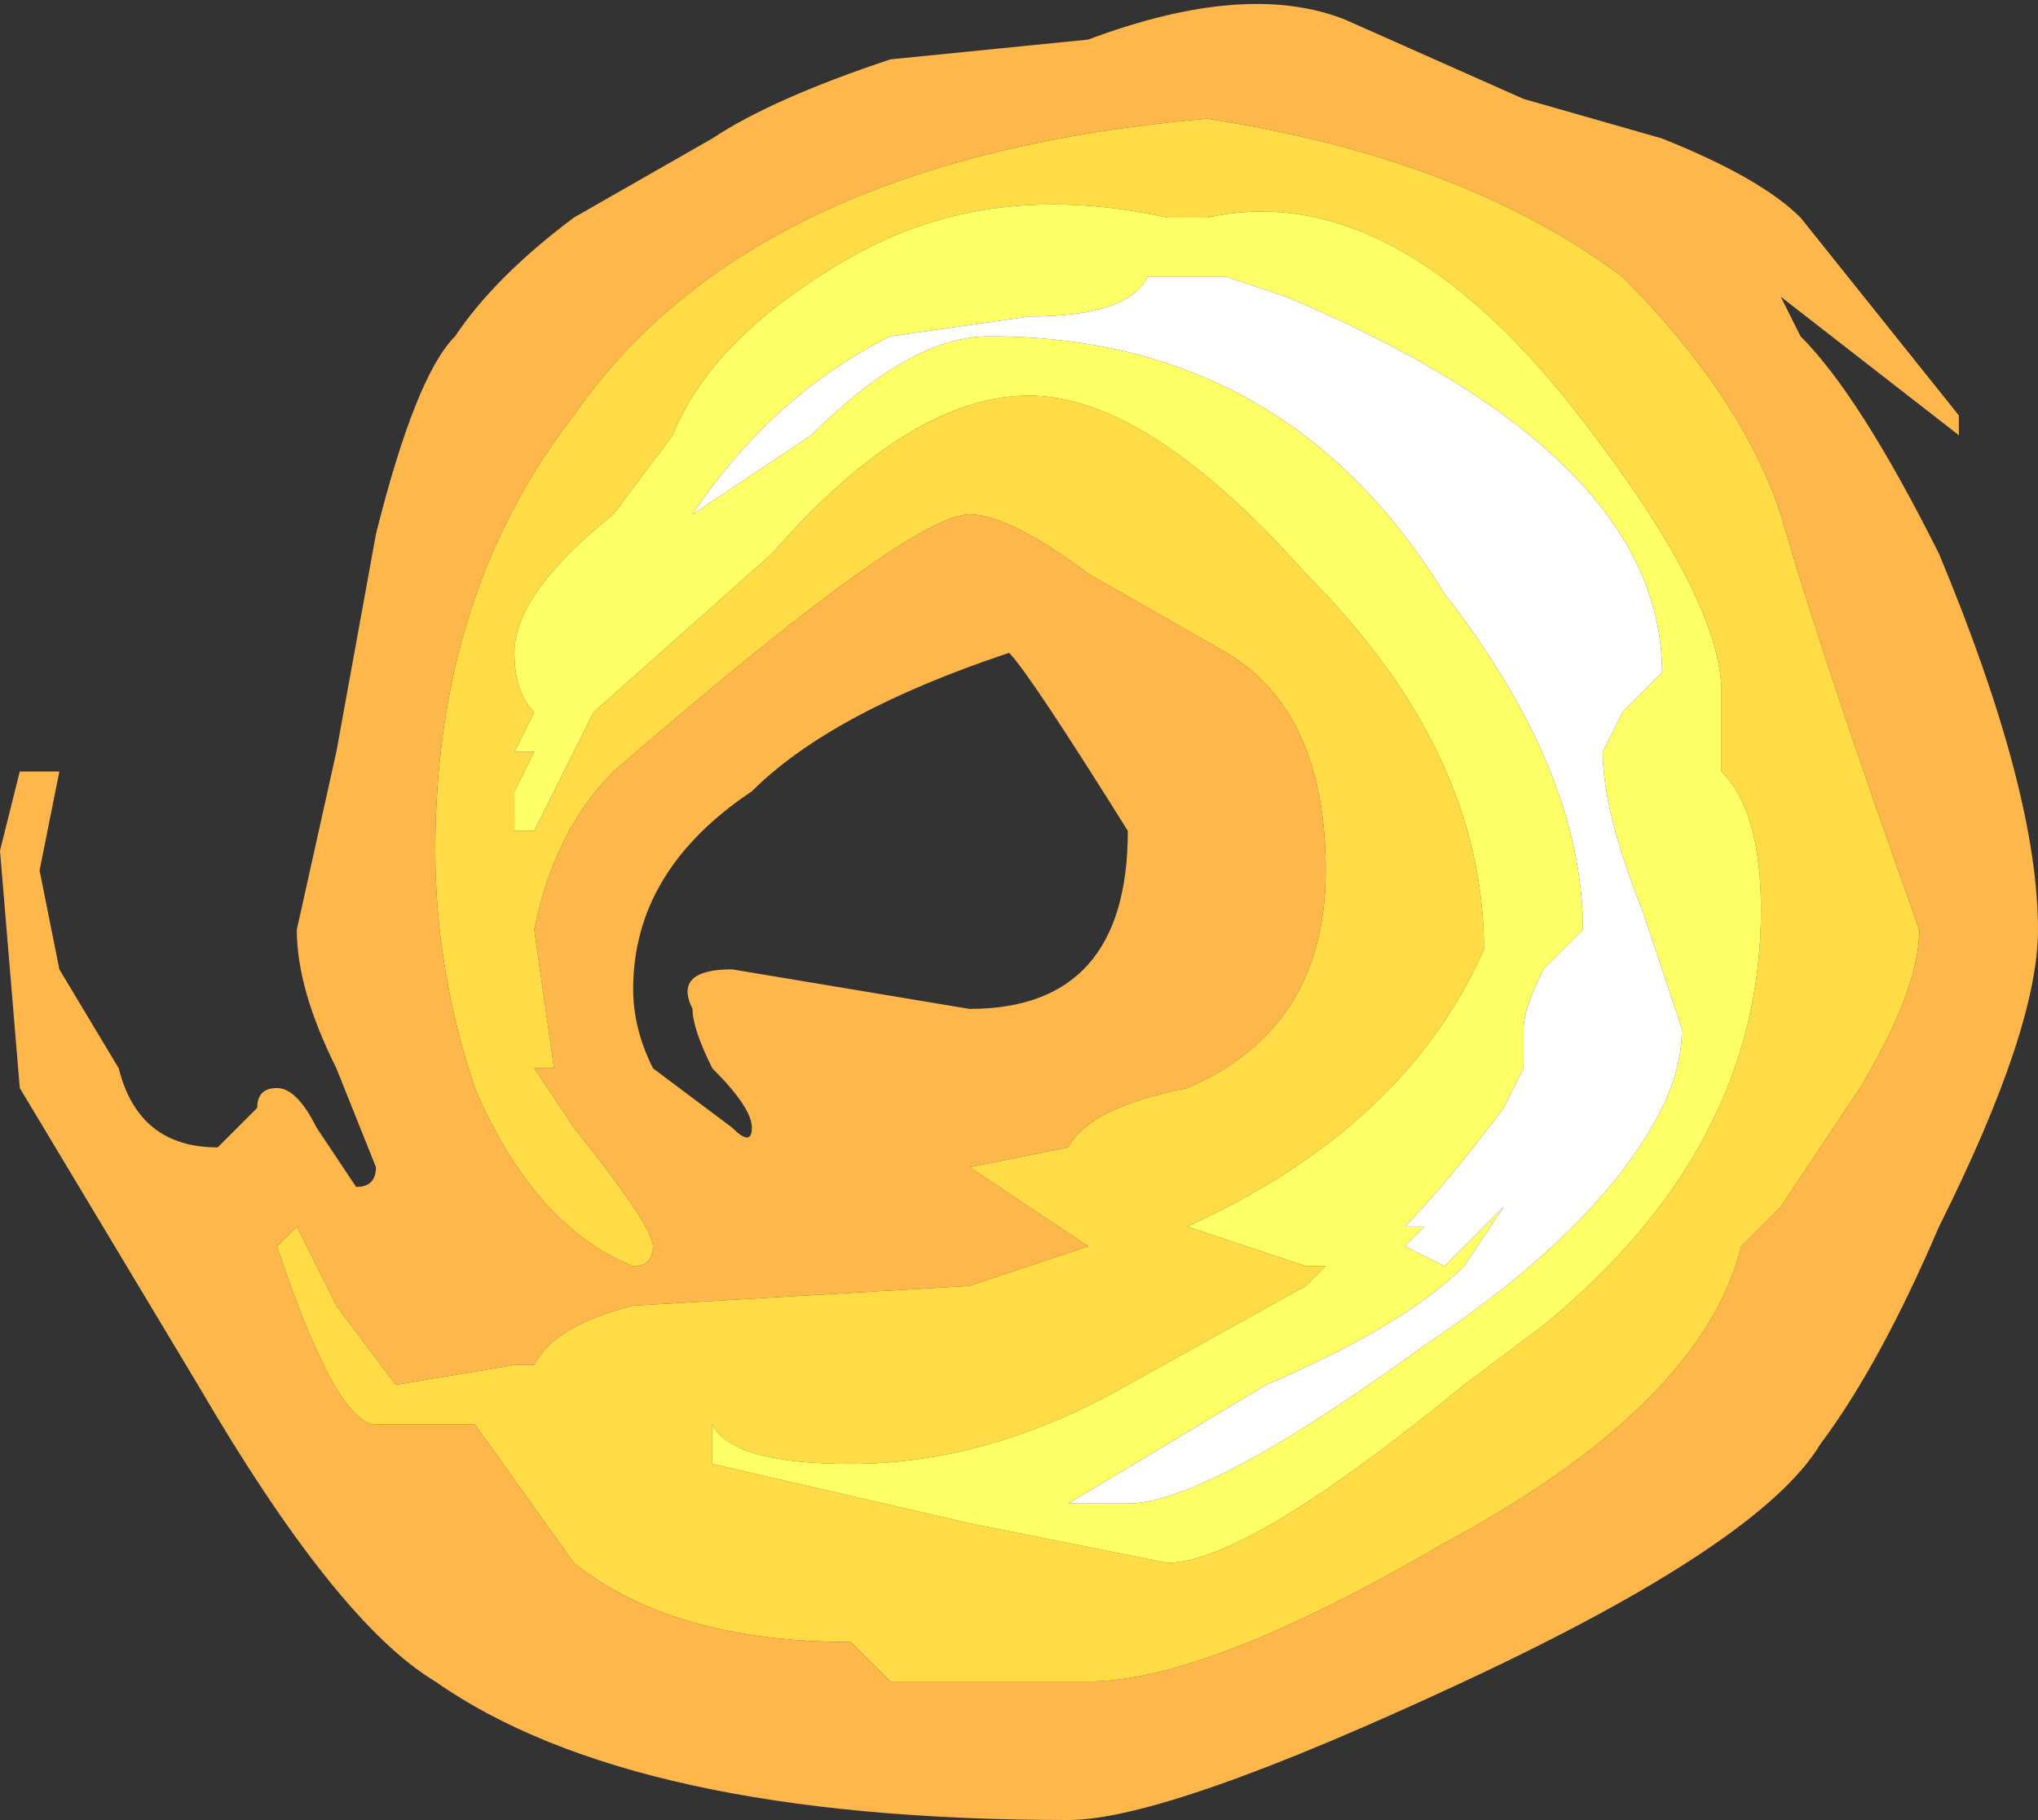 <?xml version="1.0" encoding="UTF-8" standalone="no"?>
<svg xmlns:ffdec="https://www.free-decompiler.com/flash" xmlns:xlink="http://www.w3.org/1999/xlink" ffdec:objectType="shape" height="4.6px" width="5.15px" xmlns="http://www.w3.org/2000/svg">
  <rect width="100%" height="100%" fill="#333333" stroke="none"/>
  <g transform="matrix(1.0, 0.0, 0.0, 1.0, 2.35, 2.35)">
    <path d="M1.85 -2.0 Q2.1 -1.9 2.2 -1.8 L2.6 -1.3 2.6 -1.25 2.15 -1.6 2.2 -1.5 Q2.35 -1.35 2.55 -0.95 2.8 -0.35 2.8 0.0 2.8 0.25 2.55 0.75 2.4 1.1 2.25 1.3 2.1 1.55 1.35 1.9 0.6 2.25 0.35 2.25 -0.75 2.25 -1.25 1.9 -1.5 1.75 -1.85 1.15 L-2.3 0.4 -2.35 -0.2 -2.3 -0.4 -2.2 -0.4 -2.25 -0.15 -2.2 0.1 -2.05 0.35 Q-2.0 0.55 -1.8 0.55 L-1.7 0.45 Q-1.7 0.4 -1.65 0.4 -1.6 0.4 -1.55 0.5 L-1.45 0.65 Q-1.4 0.65 -1.4 0.6 L-1.5 0.35 Q-1.6 0.15 -1.6 0.0 L-1.5 -0.45 -1.4 -1.0 Q-1.3 -1.4 -1.2 -1.5 -1.1 -1.65 -0.9 -1.8 L-0.55 -2.0 Q-0.4 -2.1 -0.1 -2.2 L0.4 -2.25 Q0.8 -2.4 1.05 -2.3 L1.5 -2.1 1.85 -2.0 M0.2 -0.7 Q-0.25 -0.55 -0.45 -0.35 -0.75 -0.15 -0.75 0.15 -0.75 0.25 -0.7 0.35 L-0.5 0.5 Q-0.45 0.55 -0.45 0.5 -0.45 0.45 -0.55 0.35 -0.6 0.25 -0.6 0.2 -0.65 0.1 -0.5 0.1 L0.1 0.2 Q0.5 0.2 0.5 -0.25 0.25 -0.65 0.2 -0.7 M0.75 -0.7 Q1.0 -0.55 1.0 -0.15 1.0 0.25 0.65 0.4 0.4 0.45 0.35 0.55 L0.1 0.6 0.4 0.8 0.1 0.9 -0.75 0.95 Q-0.95 1.0 -1.0 1.1 L-1.05 1.1 -1.35 1.15 -1.5 0.95 -1.6 0.75 -1.65 0.8 Q-1.5 1.25 -1.4 1.25 L-1.15 1.25 -0.9 1.6 Q-0.65 1.8 -0.2 1.8 L-0.1 1.9 0.4 1.9 Q0.7 1.9 1.3 1.55 1.95 1.2 2.05 0.8 L2.15 0.7 2.35 0.4 Q2.5 0.15 2.5 0.0 2.25 -0.7 2.15 -1.05 2.05 -1.35 1.75 -1.65 1.35 -1.95 0.7 -2.05 -0.45 -1.95 -0.9 -1.3 -1.25 -0.85 -1.25 -0.2 -1.25 0.1 -1.15 0.4 -1.0 0.75 -0.75 0.85 -0.7 0.85 -0.7 0.8 -0.7 0.75 -0.9 0.5 L-1.0 0.35 -0.95 0.35 -1.0 0.0 Q-0.95 -0.25 -0.8 -0.4 -0.05 -1.05 0.1 -1.05 0.2 -1.05 0.4 -0.9 L0.75 -0.7" fill="#ffb74c" fill-rule="evenodd" stroke="none"/>
    <path d="M0.7 -1.8 L0.6 -1.8 Q0.15 -1.9 -0.2 -1.7 -0.55 -1.5 -0.65 -1.25 L-0.8 -1.05 Q-1.05 -0.85 -1.05 -0.7 -1.05 -0.6 -1.0 -0.55 L-1.05 -0.45 -1.0 -0.45 -1.05 -0.35 -1.05 -0.25 -1.0 -0.25 -0.85 -0.55 -0.4 -0.95 Q-0.05 -1.35 0.25 -1.35 0.55 -1.35 0.95 -0.9 1.4 -0.45 1.4 0.05 1.2 0.5 0.65 0.75 L0.95 0.85 1.0 0.85 0.95 0.9 0.5 1.15 Q0.15 1.35 -0.2 1.35 -0.5 1.35 -0.55 1.25 L-0.55 1.35 0.1 1.5 0.6 1.6 Q0.8 1.6 1.35 1.15 L1.55 1.0 Q2.1 0.55 2.1 -0.05 2.1 -0.3 2.0 -0.4 L2.0 -0.6 Q2.0 -0.85 1.6 -1.35 1.15 -1.9 0.7 -1.8 M0.75 -0.7 L0.4 -0.9 Q0.2 -1.05 0.1 -1.05 -0.05 -1.05 -0.8 -0.4 -0.95 -0.25 -1.0 0.0 L-0.95 0.35 -1.0 0.35 -0.9 0.5 Q-0.7 0.75 -0.7 0.8 -0.7 0.85 -0.75 0.85 -1.0 0.75 -1.15 0.4 -1.25 0.1 -1.25 -0.2 -1.25 -0.85 -0.9 -1.3 -0.45 -1.95 0.7 -2.05 1.35 -1.95 1.75 -1.65 2.05 -1.35 2.15 -1.05 2.25 -0.7 2.5 0.0 2.5 0.15 2.35 0.4 L2.15 0.7 2.05 0.8 Q1.95 1.2 1.3 1.55 0.7 1.9 0.4 1.9 L-0.1 1.9 -0.2 1.8 Q-0.65 1.8 -0.9 1.6 L-1.15 1.25 -1.4 1.25 Q-1.5 1.25 -1.65 0.8 L-1.6 0.75 -1.5 0.95 -1.35 1.15 -1.05 1.1 -1.0 1.1 Q-0.95 1.0 -0.75 0.95 L0.1 0.9 0.4 0.8 0.1 0.6 0.35 0.55 Q0.4 0.45 0.65 0.4 1.0 0.25 1.0 -0.15 1.0 -0.55 0.75 -0.7" fill="#ffdc45" fill-rule="evenodd" stroke="none"/>
    <path d="M0.7 -1.8 Q1.15 -1.9 1.6 -1.35 2.0 -0.85 2.0 -0.6 L2.0 -0.4 Q2.1 -0.3 2.1 -0.05 2.1 0.55 1.55 1.0 L1.35 1.15 Q0.8 1.6 0.6 1.6 L0.1 1.5 -0.55 1.35 -0.55 1.25 Q-0.5 1.35 -0.2 1.35 0.15 1.35 0.5 1.15 L0.95 0.9 1.0 0.85 0.95 0.85 0.65 0.75 Q1.2 0.5 1.4 0.05 1.4 -0.45 0.95 -0.9 0.55 -1.35 0.25 -1.35 -0.05 -1.35 -0.4 -0.95 L-0.85 -0.55 -1.0 -0.25 -1.05 -0.25 -1.05 -0.35 -1.0 -0.45 -1.05 -0.45 -1.0 -0.55 Q-1.05 -0.6 -1.05 -0.7 -1.05 -0.85 -0.8 -1.05 L-0.65 -1.25 Q-0.55 -1.5 -0.2 -1.7 0.15 -1.9 0.6 -1.8 L0.7 -1.8 M0.9 -1.6 L0.75 -1.65 0.55 -1.65 Q0.5 -1.55 0.25 -1.55 L-0.1 -1.5 Q-0.4 -1.35 -0.6 -1.05 L-0.3 -1.25 Q-0.05 -1.5 0.15 -1.5 0.9 -1.5 1.3 -0.85 1.65 -0.4 1.65 0.0 L1.55 0.1 Q1.5 0.2 1.5 0.25 L1.5 0.35 1.45 0.45 Q1.3 0.65 1.2 0.75 L1.25 0.75 1.2 0.8 1.3 0.85 1.45 0.7 1.35 0.85 Q1.2 1.0 0.85 1.15 L0.35 1.45 Q0.4 1.45 0.5 1.45 0.7 1.45 1.25 1.05 1.7 0.75 1.85 0.45 1.9 0.35 1.9 0.25 L1.8 -0.05 Q1.7 -0.3 1.7 -0.45 L1.75 -0.55 1.85 -0.65 Q1.85 -1.2 0.9 -1.6" fill="#ffff66" fill-rule="evenodd" stroke="none"/>
    <path d="M0.9 -1.6 Q1.85 -1.2 1.85 -0.65 L1.75 -0.55 1.7 -0.45 Q1.7 -0.3 1.8 -0.05 L1.9 0.25 Q1.9 0.35 1.85 0.45 1.7 0.75 1.25 1.05 0.7 1.45 0.5 1.45 0.4 1.45 0.35 1.45 L0.85 1.15 Q1.2 1.0 1.35 0.85 L1.45 0.7 1.3 0.85 1.2 0.8 1.25 0.75 1.2 0.75 Q1.3 0.65 1.45 0.45 L1.5 0.35 1.5 0.25 Q1.5 0.2 1.55 0.1 L1.65 0.0 Q1.65 -0.4 1.3 -0.85 0.9 -1.5 0.15 -1.5 -0.05 -1.5 -0.3 -1.25 L-0.6 -1.05 Q-0.4 -1.35 -0.1 -1.5 L0.25 -1.55 Q0.5 -1.55 0.55 -1.65 L0.75 -1.65 0.9 -1.6" fill="#ffffff" fill-rule="evenodd" stroke="none"/>
  </g>
</svg>
